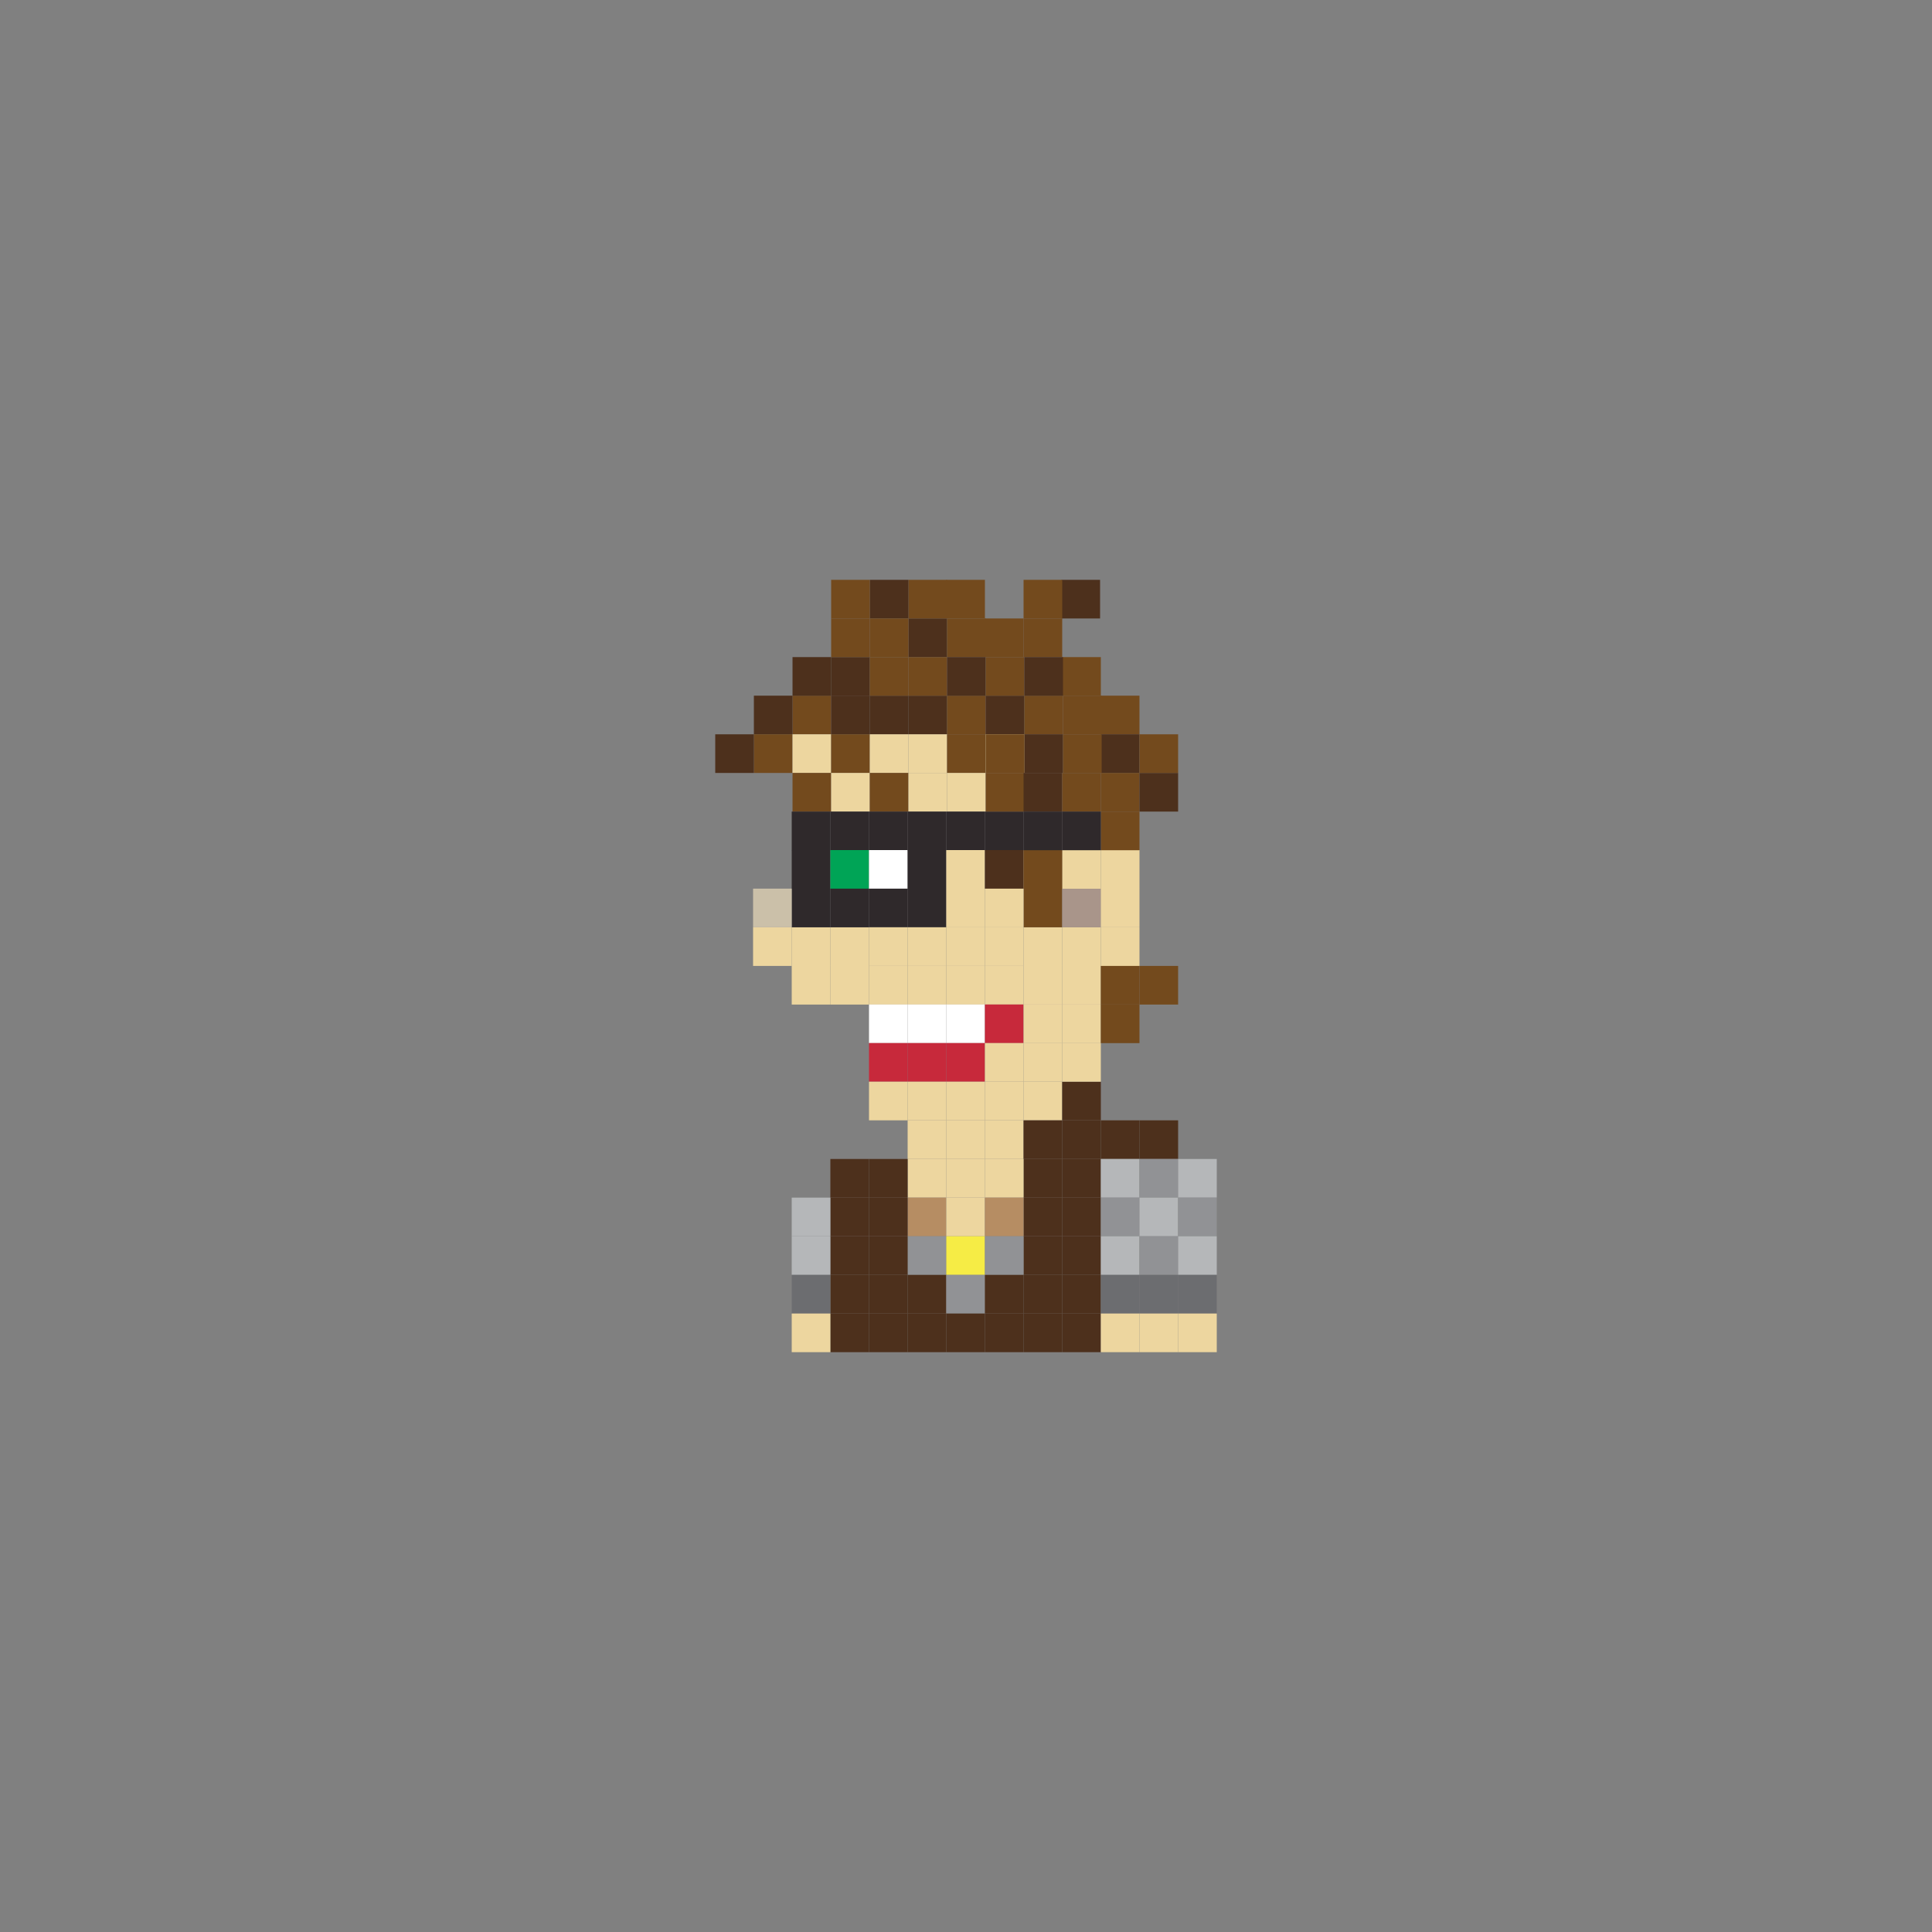 <?xml version="1.0" encoding="utf-8"?>
<!-- Generator: Adobe Illustrator 16.0.0, SVG Export Plug-In . SVG Version: 6.00 Build 0)  -->
<!DOCTYPE svg PUBLIC "-//W3C//DTD SVG 1.1//EN" "http://www.w3.org/Graphics/SVG/1.1/DTD/svg11.dtd">
<svg version="1.1" id="Layer_1" xmlns="http://www.w3.org/2000/svg" xmlns:xlink="http://www.w3.org/1999/xlink" x="0px" y="0px"
	 width="300px" height="300px" viewBox="0 0 300 300" enable-background="new 0 0 300 300" xml:space="preserve">
<rect x="0" y="0" width="300" height="300" fill="#808080" stroke="none"/>
<g>
	<rect x="123.062" y="108.023" fill="#734A1D" width="6" height="6"/>
	<rect x="117.062" y="108.023" fill="#4D301C" width="6" height="6"/>
	<rect x="117.062" y="114.023" fill="#734A1D" width="6" height="6"/>
	<rect x="111.062" y="114.023" fill="#4D301C" width="6" height="6"/>
	<rect x="129.062" y="108.023" fill="#4D301C" width="6" height="6"/>
	<rect x="135.062" y="108.023" fill="#4D301C" width="6" height="6"/>
	<rect x="141.062" y="108.023" fill="#4D301C" width="6" height="6"/>
	<rect x="147.062" y="108.023" fill="#734A1D" width="6" height="6"/>
	<rect x="153.062" y="108.023" fill="#4D301C" width="6" height="6"/>
	<rect x="123.062" y="114.023" fill="#EDD69F" width="6" height="6"/>
	<rect x="129.062" y="114.023" fill="#734A1D" width="6" height="6"/>
	<rect x="135.062" y="114.023" fill="#EDD69F" width="6" height="6"/>
	<rect x="141.062" y="114.023" fill="#EDD69F" width="6" height="6"/>
	<rect x="147.062" y="114.023" fill="#734A1D" width="6" height="6"/>
	<rect x="123.062" y="120.023" fill="#734A1D" width="6" height="6"/>
	<rect x="129.062" y="120.023" fill="#EDD69F" width="6" height="6"/>
	<rect x="135.062" y="120.023" fill="#734A1D" width="6" height="6"/>
	<rect x="141.062" y="120.023" fill="#EDD69F" width="6" height="6"/>
	<rect x="147.062" y="120.023" fill="#EDD69F" width="6" height="6"/>
	<rect x="153.062" y="114.023" fill="#EDD69F" width="6" height="6"/>
	<rect x="122.938" y="126.023" fill="#2F292B" width="6" height="6"/>
	<rect x="128.938" y="126.023" fill="#2F292B" width="6" height="6"/>
	<rect x="122.938" y="132" fill="#2F292B" width="6" height="6"/>
	<rect x="128.938" y="132" fill="#00A456" width="6" height="6"/>
	<rect x="122.938" y="137.988" fill="#2F292B" width="6" height="6"/>
	<rect x="128.938" y="137.988" fill="#2F292B" width="6" height="6"/>
	<rect x="122.938" y="144" fill="#EDD69F" width="6" height="6"/>
	<rect x="128.938" y="144" fill="#EDD69F" width="6" height="6"/>
	<rect x="122.938" y="149.988" fill="#EDD69F" width="6" height="6"/>
	<rect x="116.938" y="143.988" fill="#EDD69F" width="6" height="6"/>
	<rect x="116.938" y="137.988" fill="#CBC0A9" width="6" height="6"/>
	<rect x="128.938" y="149.988" fill="#EDD69F" width="6" height="6"/>
	<rect x="140.938" y="149.988" fill="#EDD69F" width="6" height="6"/>
	<rect x="134.938" y="149.988" fill="#EDD69F" width="6" height="6"/>
	<rect x="146.938" y="149.988" fill="#EDD69F" width="6" height="6"/>
	<rect x="158.938" y="149.988" fill="#EDD69F" width="6" height="6"/>
	<rect x="152.938" y="149.988" fill="#EDD69F" width="6" height="6"/>
	<rect x="140.938" y="155.977" fill="#FFFFFF" width="6" height="6"/>
	<rect x="134.938" y="155.977" fill="#FFFFFF" width="6" height="6"/>
	<rect x="146.938" y="155.977" fill="#FFFFFF" width="6" height="6"/>
	<rect x="152.938" y="155.977" fill="#C7293B" width="6" height="6"/>
	<rect x="140.938" y="161.965" fill="#C7293B" width="6" height="6"/>
	<rect x="134.938" y="161.965" fill="#C7293B" width="6" height="6"/>
	<rect x="146.938" y="161.965" fill="#C7293B" width="6" height="6"/>
	<rect x="152.938" y="161.965" fill="#EDD69F" width="6" height="6"/>
	<rect x="140.938" y="167.965" fill="#EDD69F" width="6" height="6"/>
	<rect x="134.938" y="167.965" fill="#EDD69F" width="6" height="6"/>
	<rect x="146.938" y="167.965" fill="#EDD69F" width="6" height="6"/>
	<rect x="140.938" y="173.965" fill="#EDD69F" width="6" height="6"/>
	<rect x="146.938" y="173.965" fill="#EDD69F" width="6" height="6"/>
	<rect x="140.938" y="179.965" fill="#EDD69F" width="6" height="6"/>
	<rect x="146.938" y="179.965" fill="#EDD69F" width="6" height="6"/>
	<rect x="152.938" y="173.965" fill="#EDD69F" width="6" height="6"/>
	<rect x="152.938" y="167.965" fill="#EDD69F" width="6" height="6"/>
	<rect x="158.938" y="167.965" fill="#EDD69F" width="6" height="6"/>
	<rect x="158.938" y="173.965" fill="#4D301C" width="6" height="6"/>
	<rect x="164.938" y="173.965" fill="#4D301C" width="6" height="6"/>
	<rect x="164.938" y="167.965" fill="#4D301C" width="6" height="6"/>
	<rect x="170.938" y="173.965" fill="#4D301C" width="6" height="6"/>
	<rect x="158.938" y="179.965" fill="#4D301C" width="6" height="6"/>
	<rect x="152.938" y="179.965" fill="#EDD69F" width="6" height="6"/>
	<rect x="134.938" y="179.965" fill="#4D301C" width="6" height="6"/>
	<rect x="128.938" y="179.965" fill="#4D301C" width="6" height="6"/>
	<rect x="164.938" y="179.965" fill="#4D301C" width="6" height="6"/>
	<rect x="170.938" y="179.965" fill="#B5B7B9" width="6" height="6"/>
	<rect x="176.938" y="173.965" fill="#4D301C" width="6" height="6"/>
	<rect x="176.938" y="179.965" fill="#919295" width="6" height="6"/>
	<rect x="182.938" y="179.965" fill="#B5B7B9" width="6" height="6"/>
	<rect x="140.938" y="185.965" fill="#B68D63" width="6" height="6"/>
	<rect x="146.938" y="185.965" fill="#EDD69F" width="6" height="6"/>
	<rect x="158.938" y="185.965" fill="#4D301C" width="6" height="6"/>
	<rect x="152.938" y="185.965" fill="#B68D63" width="6" height="6"/>
	<rect x="134.938" y="185.965" fill="#4D301C" width="6" height="6"/>
	<rect x="128.938" y="185.965" fill="#4D301C" width="6" height="6"/>
	<rect x="122.938" y="185.965" fill="#B5B7B9" width="6" height="6"/>
	<rect x="164.938" y="185.965" fill="#4D301C" width="6" height="6"/>
	<rect x="170.938" y="185.965" fill="#919295" width="6" height="6"/>
	<rect x="176.938" y="185.965" fill="#B5B7B9" width="6" height="6"/>
	<rect x="182.938" y="185.965" fill="#919295" width="6" height="6"/>
	<rect x="140.938" y="191.965" fill="#919295" width="6" height="6"/>
	<rect x="146.938" y="191.965" fill="#F6EC45" width="6" height="6"/>
	<rect x="158.938" y="191.965" fill="#4D301C" width="6" height="6"/>
	<rect x="152.938" y="191.965" fill="#919295" width="6" height="6"/>
	<rect x="134.938" y="191.965" fill="#4D301C" width="6" height="6"/>
	<rect x="128.938" y="191.965" fill="#4D301C" width="6" height="6"/>
	<rect x="122.938" y="191.965" fill="#B5B7B9" width="6" height="6"/>
	<rect x="164.938" y="191.965" fill="#4D301C" width="6" height="6"/>
	<rect x="170.938" y="191.965" fill="#B5B7B9" width="6" height="6"/>
	<rect x="176.938" y="191.965" fill="#919295" width="6" height="6"/>
	<rect x="182.938" y="191.965" fill="#B5B7B9" width="6" height="6"/>
	<rect x="140.938" y="197.965" fill="#4D301C" width="6" height="6"/>
	<rect x="146.938" y="197.965" fill="#919295" width="6" height="6"/>
	<rect x="158.938" y="197.965" fill="#4D301C" width="6" height="6"/>
	<rect x="152.938" y="197.965" fill="#4D301C" width="6" height="6"/>
	<rect x="134.938" y="197.965" fill="#4D301C" width="6" height="6"/>
	<rect x="128.938" y="197.965" fill="#4D301C" width="6" height="6"/>
	<rect x="122.938" y="197.965" fill="#6C6D70" width="6" height="6"/>
	<rect x="164.938" y="197.965" fill="#4D301C" width="6" height="6"/>
	<rect x="170.938" y="197.965" fill="#6C6D70" width="6" height="6"/>
	<rect x="176.938" y="197.965" fill="#6C6D70" width="6" height="6"/>
	<rect x="182.938" y="197.965" fill="#6C6D70" width="6" height="6"/>
	<rect x="140.938" y="203.965" fill="#4D301C" width="6" height="6"/>
	<rect x="146.938" y="203.965" fill="#4D301C" width="6" height="6"/>
	<rect x="158.938" y="203.965" fill="#4D301C" width="6" height="6"/>
	<rect x="152.938" y="203.965" fill="#4D301C" width="6" height="6"/>
	<rect x="134.938" y="203.965" fill="#4D301C" width="6" height="6"/>
	<rect x="128.938" y="203.965" fill="#4D301C" width="6" height="6"/>
	<rect x="122.938" y="203.965" fill="#EDD69F" width="6" height="6"/>
	<rect x="164.938" y="203.965" fill="#4D301C" width="6" height="6"/>
	<rect x="170.938" y="203.965" fill="#EDD69F" width="6" height="6"/>
	<rect x="176.938" y="203.965" fill="#EDD69F" width="6" height="6"/>
	<rect x="182.938" y="203.965" fill="#EDD69F" width="6" height="6"/>
	<rect x="164.938" y="149.988" fill="#EDD69F" width="6" height="6"/>
	<rect x="158.938" y="144" fill="#EDD69F" width="6" height="6"/>
	<rect x="164.938" y="144" fill="#EDD69F" width="6" height="6"/>
	<rect x="158.938" y="161.965" fill="#EDD69F" width="6" height="6"/>
	<rect x="164.938" y="161.965" fill="#EDD69F" width="6" height="6"/>
	<rect x="158.938" y="155.977" fill="#EDD69F" width="6" height="6"/>
	<rect x="164.938" y="155.977" fill="#EDD69F" width="6" height="6"/>
	<rect x="158.938" y="137.988" fill="#734A1D" width="6" height="6"/>
	<rect x="164.938" y="137.988" fill="#A9958A" width="6" height="6"/>
	<rect x="158.938" y="132" fill="#EDD69F" width="6" height="6"/>
	<rect x="164.938" y="132" fill="#EDD69F" width="6" height="6"/>
	<rect x="170.938" y="137.988" fill="#EDD69F" width="6" height="6"/>
	<rect x="170.938" y="144" fill="#EDD69F" width="6" height="6"/>
	<rect x="170.938" y="132" fill="#EDD69F" width="6" height="6"/>
	<rect x="134.938" y="126.023" fill="#2F292B" width="6" height="6"/>
	<rect x="146.938" y="126.023" fill="#2F292B" width="6" height="6"/>
	<rect x="140.938" y="126.023" fill="#2F292B" width="6" height="6"/>
	<rect x="152.938" y="126.023" fill="#2F292B" width="6" height="6"/>
	<rect x="134.938" y="132" fill="#FFFFFF" width="6" height="6"/>
	<rect x="140.938" y="132" fill="#2F292B" width="6" height="6"/>
	<rect x="146.938" y="132" fill="#EDD69F" width="6" height="6"/>
	<rect x="152.938" y="132" fill="#4D301C" width="6" height="6"/>
	<rect x="134.938" y="137.988" fill="#2F292B" width="6" height="6"/>
	<rect x="140.938" y="137.988" fill="#2F292B" width="6" height="6"/>
	<rect x="146.938" y="137.988" fill="#EDD69F" width="6" height="6"/>
	<rect x="152.938" y="137.988" fill="#EDD69F" width="6" height="6"/>
	<rect x="134.938" y="143.988" fill="#EDD69F" width="6" height="6"/>
	<rect x="140.938" y="143.988" fill="#EDD69F" width="6" height="6"/>
	<rect x="146.938" y="143.988" fill="#EDD69F" width="6" height="6"/>
	<rect x="152.938" y="143.988" fill="#EDD69F" width="6" height="6"/>
	<rect x="159.062" y="108.023" fill="#734A1D" width="6" height="6"/>
	<rect x="165.062" y="108.023" fill="#734A1D" width="6" height="6"/>
	<rect x="141.062" y="96.035" fill="#4D301C" width="6" height="6"/>
	<rect x="147.062" y="96.035" fill="#734A1D" width="6" height="6"/>
	<rect x="152.938" y="96.035" fill="#734A1D" width="6" height="6"/>
	<rect x="164.938" y="102.035" fill="#734A1D" width="6" height="6"/>
	<rect x="164.82" y="90.035" fill="#4D301C" width="6" height="6"/>
	<rect x="158.938" y="90.035" fill="#734A1D" width="6" height="6"/>
	<rect x="170.938" y="108.023" fill="#734A1D" width="6" height="6"/>
	<rect x="170.938" y="114.023" fill="#4D301C" width="6" height="6"/>
	<rect x="170.938" y="120.023" fill="#734A1D" width="6" height="6"/>
	<rect x="176.938" y="120.023" fill="#4D301C" width="6" height="6"/>
	<rect x="170.938" y="149.988" fill="#734A1D" width="6" height="6"/>
	<rect x="176.938" y="149.988" fill="#734A1D" width="6" height="6"/>
	<rect x="170.938" y="155.977" fill="#734A1D" width="6" height="6"/>
	<rect x="176.938" y="114.023" fill="#734A1D" width="6" height="6"/>
	<rect x="170.938" y="126.023" fill="#734A1D" width="6" height="6"/>
	<rect x="158.938" y="96.035" fill="#734A1D" width="6" height="6"/>
	<rect x="146.938" y="90.035" fill="#734A1D" width="6" height="6"/>
	<rect x="141.062" y="90.035" fill="#734A1D" width="6" height="6"/>
	<rect x="135.062" y="90.035" fill="#4D301C" width="6" height="6"/>
	<rect x="129.062" y="90.035" fill="#734A1D" width="6" height="6"/>
	<rect x="123.062" y="102.035" fill="#4D301C" width="6" height="6"/>
	<rect x="129.062" y="102.035" fill="#4D301C" width="6" height="6"/>
	<rect x="129.062" y="96.035" fill="#734A1D" width="6" height="6"/>
	<rect x="135.062" y="102.035" fill="#734A1D" width="6" height="6"/>
	<rect x="135.062" y="96.035" fill="#734A1D" width="6" height="6"/>
	<rect x="141.062" y="102.035" fill="#734A1D" width="6" height="6"/>
	<rect x="147.062" y="102.035" fill="#4D301C" width="6" height="6"/>
	<rect x="153.062" y="102.035" fill="#734A1D" width="6" height="6"/>
	<rect x="159.062" y="102.035" fill="#4D301C" width="6" height="6"/>
	<rect x="159.062" y="114.023" fill="#4D301C" width="6" height="6"/>
	<rect x="158.938" y="132" fill="#734A1D" width="6" height="6"/>
	<rect x="153.062" y="114.023" fill="#734A1D" width="6" height="6"/>
	<rect x="153.062" y="120.023" fill="#734A1D" width="6" height="6"/>
	<rect x="158.938" y="120.023" fill="#4D301C" width="6" height="6"/>
	<rect x="164.938" y="120.023" fill="#734A1D" width="6" height="6"/>
	<rect x="165.062" y="114.023" fill="#734A1D" width="6" height="6"/>
	<rect x="158.938" y="126.023" fill="#2F292B" width="6" height="6"/>
	<rect x="164.938" y="126.023" fill="#2F292B" width="6" height="6"/>
</g>
</svg>
